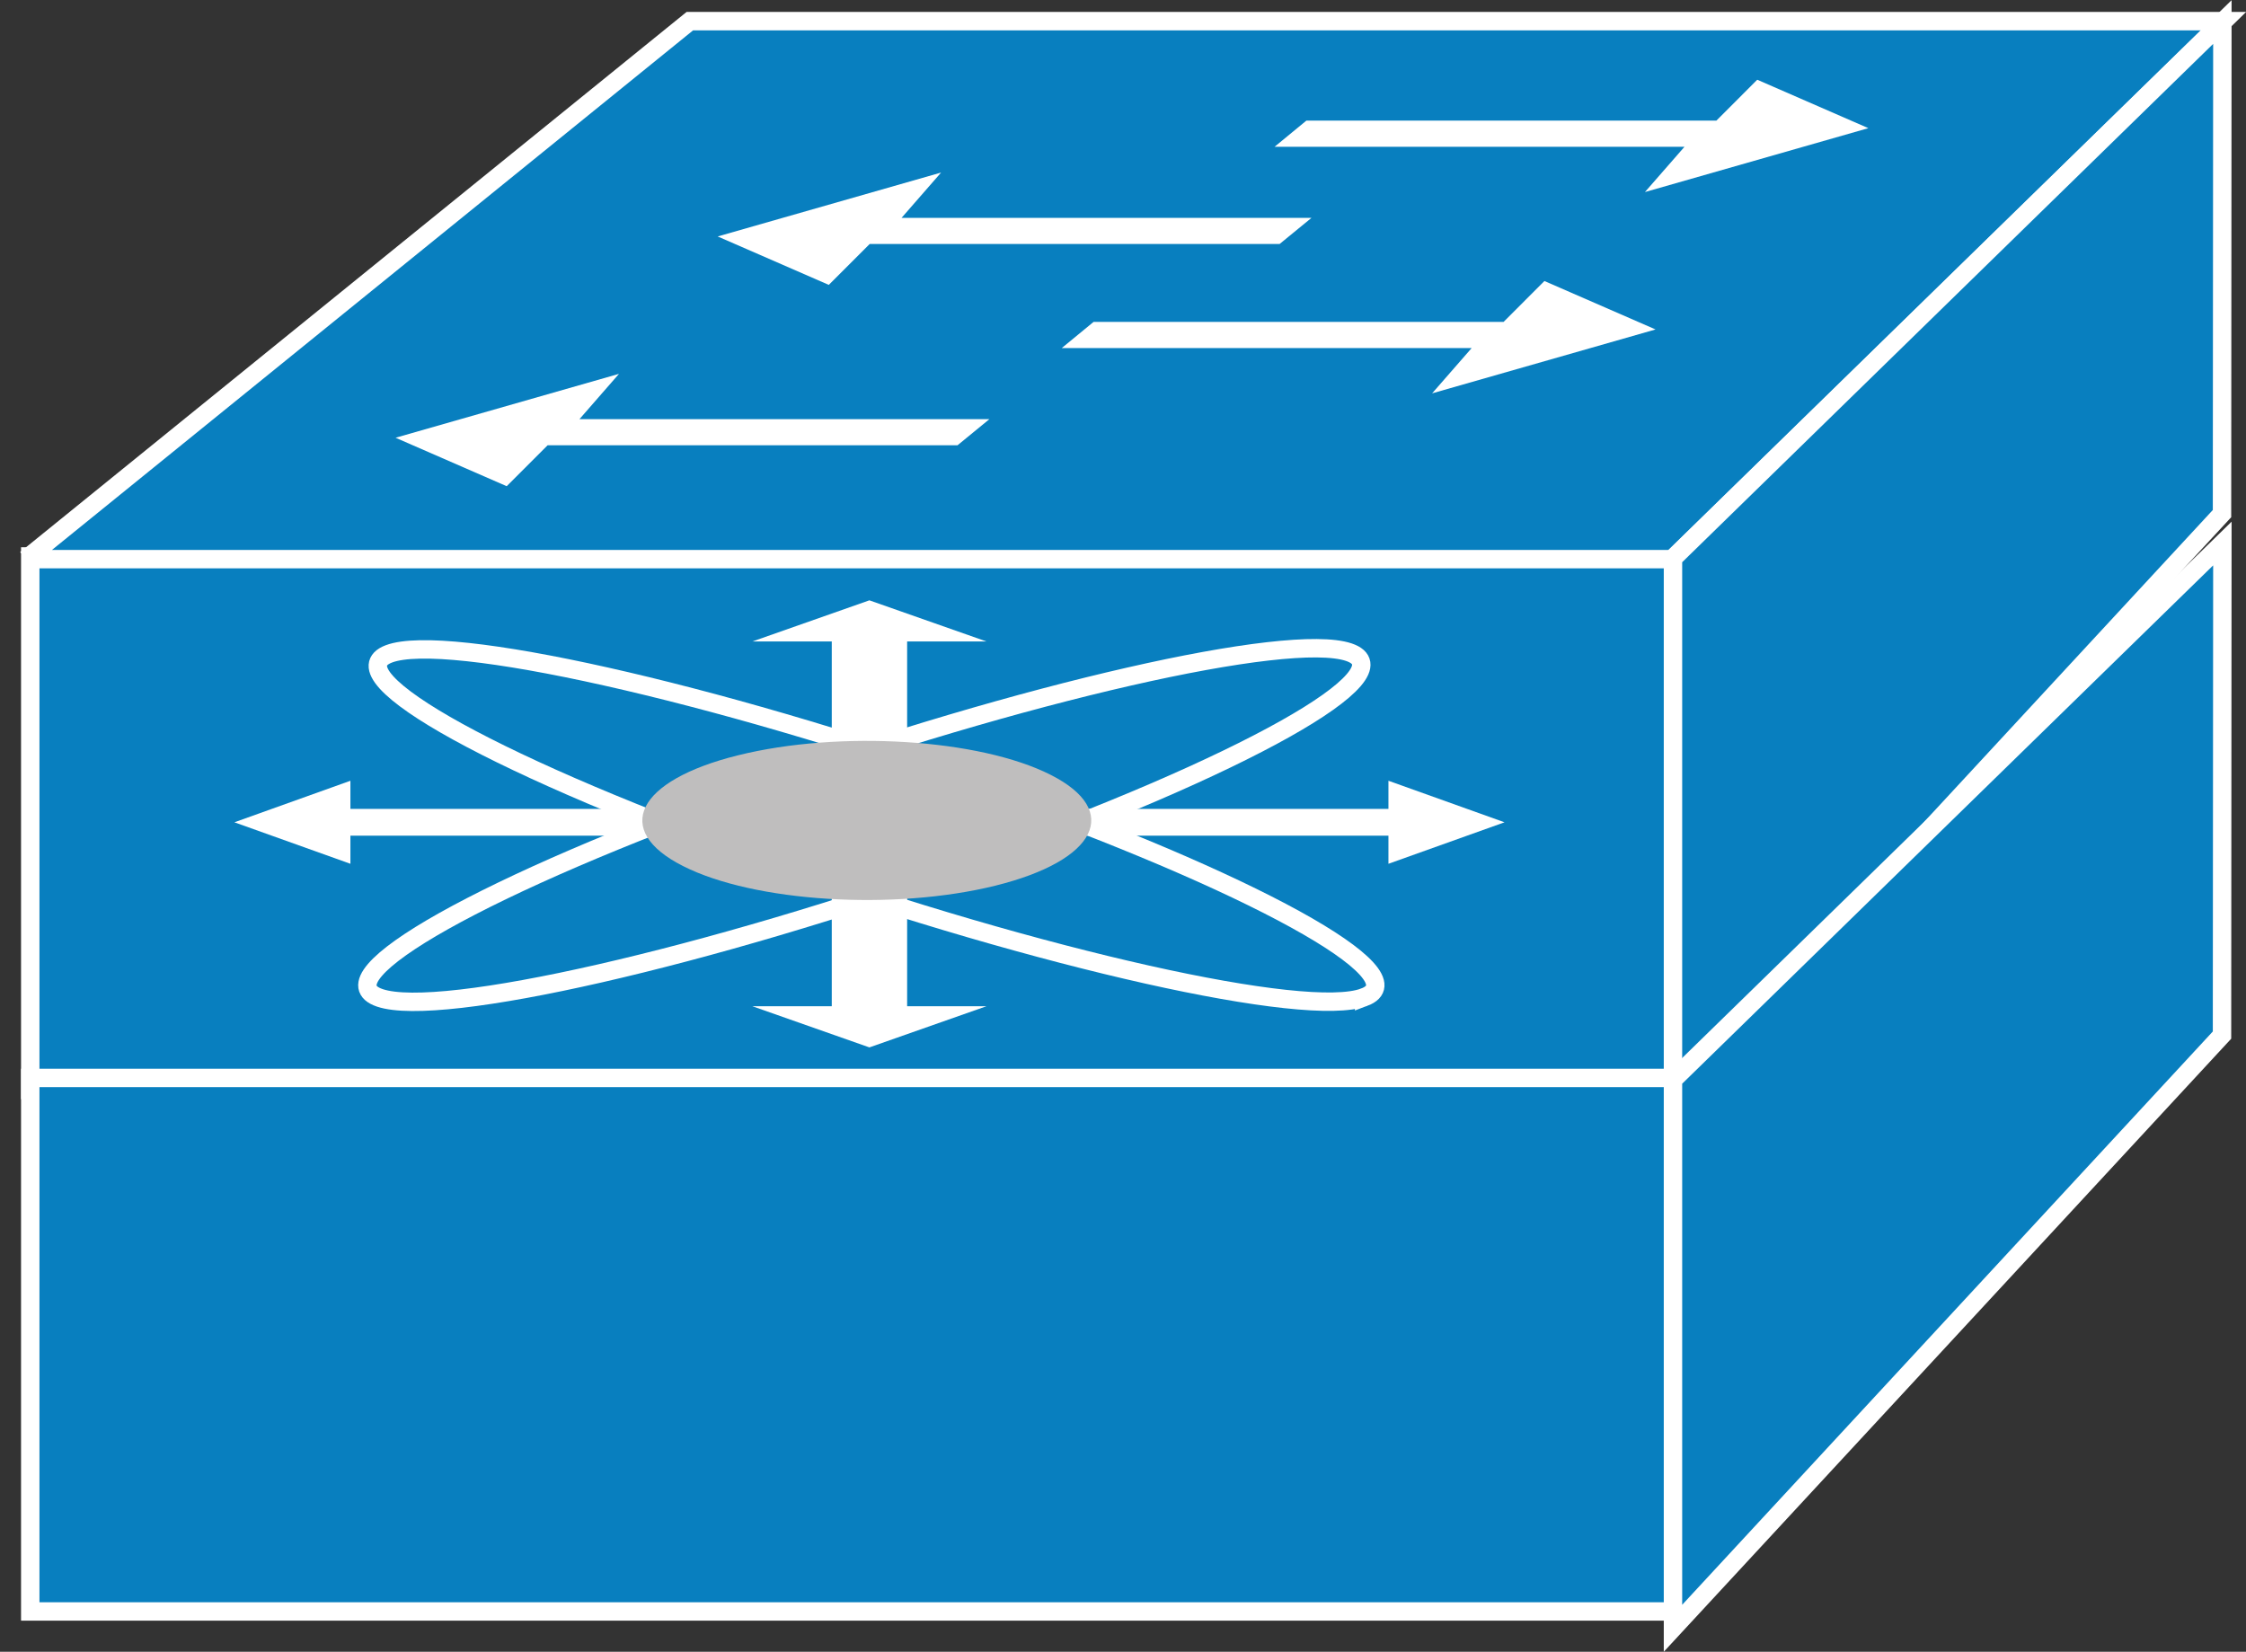 <?xml version="1.0" encoding="UTF-8" standalone="no"?>
<svg
   xmlns:dc="http://purl.org/dc/elements/1.1/"
   xmlns:cc="http://creativecommons.org/ns#"
   xmlns:rdf="http://www.w3.org/1999/02/22-rdf-syntax-ns#"
   xmlns:svg="http://www.w3.org/2000/svg"
   xmlns="http://www.w3.org/2000/svg"
   viewBox="0 0 61.013 44.875"
   height="44.875"
   width="61.013"
   xml:space="preserve"
   version="1.1"
   id="svg2"><rect x="0" y="0" width="61.013" height="44.875" fill="#333333" stroke="none"/><defs
     id="defs6" /><g
     transform="matrix(1.25,0,0,-1.25,0,44.875)"
     id="g10"><g
       transform="scale(0.1,0.1)"
       id="g12"><path
         id="path14"
         style="fill:#087fbf;fill-opacity:1;fill-rule:nonzero;stroke:none"
         d="m 6.574,122.102 357.195,0 0,115.957 -357.195,0 0,-115.957 z" /><path
         id="path16"
         style="fill:none;stroke:#ffffff;stroke-width:4;stroke-linecap:butt;stroke-linejoin:miter;stroke-miterlimit:4;stroke-dasharray:none;stroke-opacity:1"
         d="m 6.574,122.102 357.195,0 0,115.957 -357.195,0 0,-115.957 z" /><path
         id="path18"
         style="fill:#087fbf;fill-opacity:1;fill-rule:nonzero;stroke:none"
         d="m 5.645,237.473 144.277,116.933 333.301,0 -119.785,-116.933 -357.793,0" /><path
         id="path20"
         style="fill:none;stroke:#ffffff;stroke-width:4;stroke-linecap:butt;stroke-linejoin:miter;stroke-miterlimit:4;stroke-dasharray:none;stroke-opacity:1"
         d="m 5.645,237.473 144.277,116.933 333.301,0 -119.785,-116.933 -357.793,0 z" /><path
         id="path22"
         style="fill:#087fbf;fill-opacity:1;fill-rule:nonzero;stroke:none"
         d="m 363.574,118.445 119.317,128.926 0.078,106.84 -119.395,-116.563 0,-119.203" /><path
         id="path24"
         style="fill:none;stroke:#ffffff;stroke-width:4;stroke-linecap:butt;stroke-linejoin:miter;stroke-miterlimit:4;stroke-dasharray:none;stroke-opacity:1"
         d="m 363.574,118.445 119.317,128.926 0.078,106.84 -119.395,-116.563 0,-119.203 z" /><path
         id="path26"
         style="fill:#ffffff;fill-opacity:1;fill-rule:nonzero;stroke:none"
         d="m 215.02,267.902 -6.934,-5.683 -89.082,0 -8.887,-8.891 -24.148,10.531 48.551,13.887 -8.59,-9.844 89.09,0" /><path
         id="path28"
         style="fill:#ffffff;fill-opacity:1;fill-rule:nonzero;stroke:none"
         d="m 285.02,311.652 -6.934,-5.683 -89.082,0 -8.887,-8.887 -24.148,10.527 48.551,13.887 -8.59,-9.844 89.09,0" /><path
         id="path30"
         style="fill:#ffffff;fill-opacity:1;fill-rule:nonzero;stroke:none"
         d="m 230.742,283.352 6.914,5.683 89.102,0 8.879,8.887 24.148,-10.527 -48.555,-13.887 8.594,9.844 -89.082,0" /><path
         id="path32"
         style="fill:#ffffff;fill-opacity:1;fill-rule:nonzero;stroke:none"
         d="m 276.992,327.098 6.914,5.687 89.102,0 8.879,8.887 24.148,-10.527 -48.555,-13.887 8.594,9.84 -89.082,0" /><path
         id="path34"
         style="fill:#087fbf;fill-opacity:1;fill-rule:nonzero;stroke:none"
         d="m 6.574,8.762 357.195,0 0,115.957 -357.195,0 0,-115.957 z" /><path
         id="path36"
         style="fill:none;stroke:#ffffff;stroke-width:4;stroke-linecap:butt;stroke-linejoin:miter;stroke-miterlimit:4;stroke-dasharray:none;stroke-opacity:1"
         d="m 6.574,8.762 357.195,0 0,115.957 -357.195,0 0,-115.957 z" /><path
         id="path38"
         style="fill:#087fbf;fill-opacity:1;fill-rule:nonzero;stroke:none"
         d="m 363.574,5.105 119.317,128.926 0.078,106.836 -119.395,-116.558 0,-119.204" /><path
         id="path40"
         style="fill:none;stroke:#ffffff;stroke-width:4;stroke-linecap:butt;stroke-linejoin:miter;stroke-miterlimit:4;stroke-dasharray:none;stroke-opacity:1"
         d="m 363.574,5.105 119.317,128.926 0.078,106.836 -119.395,-116.558 0,-119.204 z" /><path
         id="path42"
         style="fill:#ffffff;fill-opacity:1;fill-rule:nonzero;stroke:none"
         d="m 142.98,183.191 -66.828,0 0,6.118 -25.215,-9.028 25.215,-9.019 0,6.109 66.828,0 0,5.82" /><path
         id="path44"
         style="fill:#ffffff;fill-opacity:1;fill-rule:nonzero;stroke:none"
         d="m 180.762,163.992 0,-23.687 -17.266,0 25.442,-8.95 25.449,8.95 -17.246,0 0,23.687 -16.379,0" /><path
         id="path46"
         style="fill:#ffffff;fill-opacity:1;fill-rule:nonzero;stroke:none"
         d="m 180.762,195.898 0,23.68 -17.266,0 25.442,8.945 25.449,-8.945 -17.246,0 0,-23.68 -16.379,0" /><path
         id="path48"
         style="fill:#ffffff;fill-opacity:1;fill-rule:nonzero;stroke:none"
         d="m 234.91,177.371 66.828,0 0,-6.109 25.227,9.019 -25.227,9.028 0,-6.118 -66.828,0 0,-5.82" /><path
         id="path50"
         style="fill:none;stroke:#ffffff;stroke-width:4;stroke-linecap:butt;stroke-linejoin:miter;stroke-miterlimit:4;stroke-dasharray:none;stroke-opacity:1"
         d="m 296.453,142.258 c -12.539,-4.707 -70.176,8.203 -128.68,28.816 -58.527,20.614 -95.781,41.121 -83.234,45.821 12.543,4.699 70.18,-8.211 128.691,-28.821 58.516,-20.613 95.762,-41.133 83.223,-45.816 z" /><path
         id="path52"
         style="fill:none;stroke:#ffffff;stroke-width:4;stroke-linecap:butt;stroke-linejoin:miter;stroke-miterlimit:4;stroke-dasharray:none;stroke-opacity:1"
         d="M 293.125,217.258 C 306.367,212.805 269.949,192.371 211.816,171.633 153.66,150.891 95.801,137.676 82.559,142.117 c -13.242,4.453 23.156,24.887 81.308,45.625 58.137,20.742 115.996,33.946 129.258,29.516 z" /><path
         id="path54"
         style="fill:#bfbebe;fill-opacity:1;fill-rule:nonzero;stroke:none"
         d="m 216.348,166.516 c 22.082,5.488 27.429,16.265 11.98,24.082 -15.457,7.832 -45.855,9.722 -67.937,4.246 -22.071,-5.469 -27.43,-16.258 -11.961,-24.071 15.437,-7.835 45.847,-9.726 67.918,-4.257" /></g></g></svg>